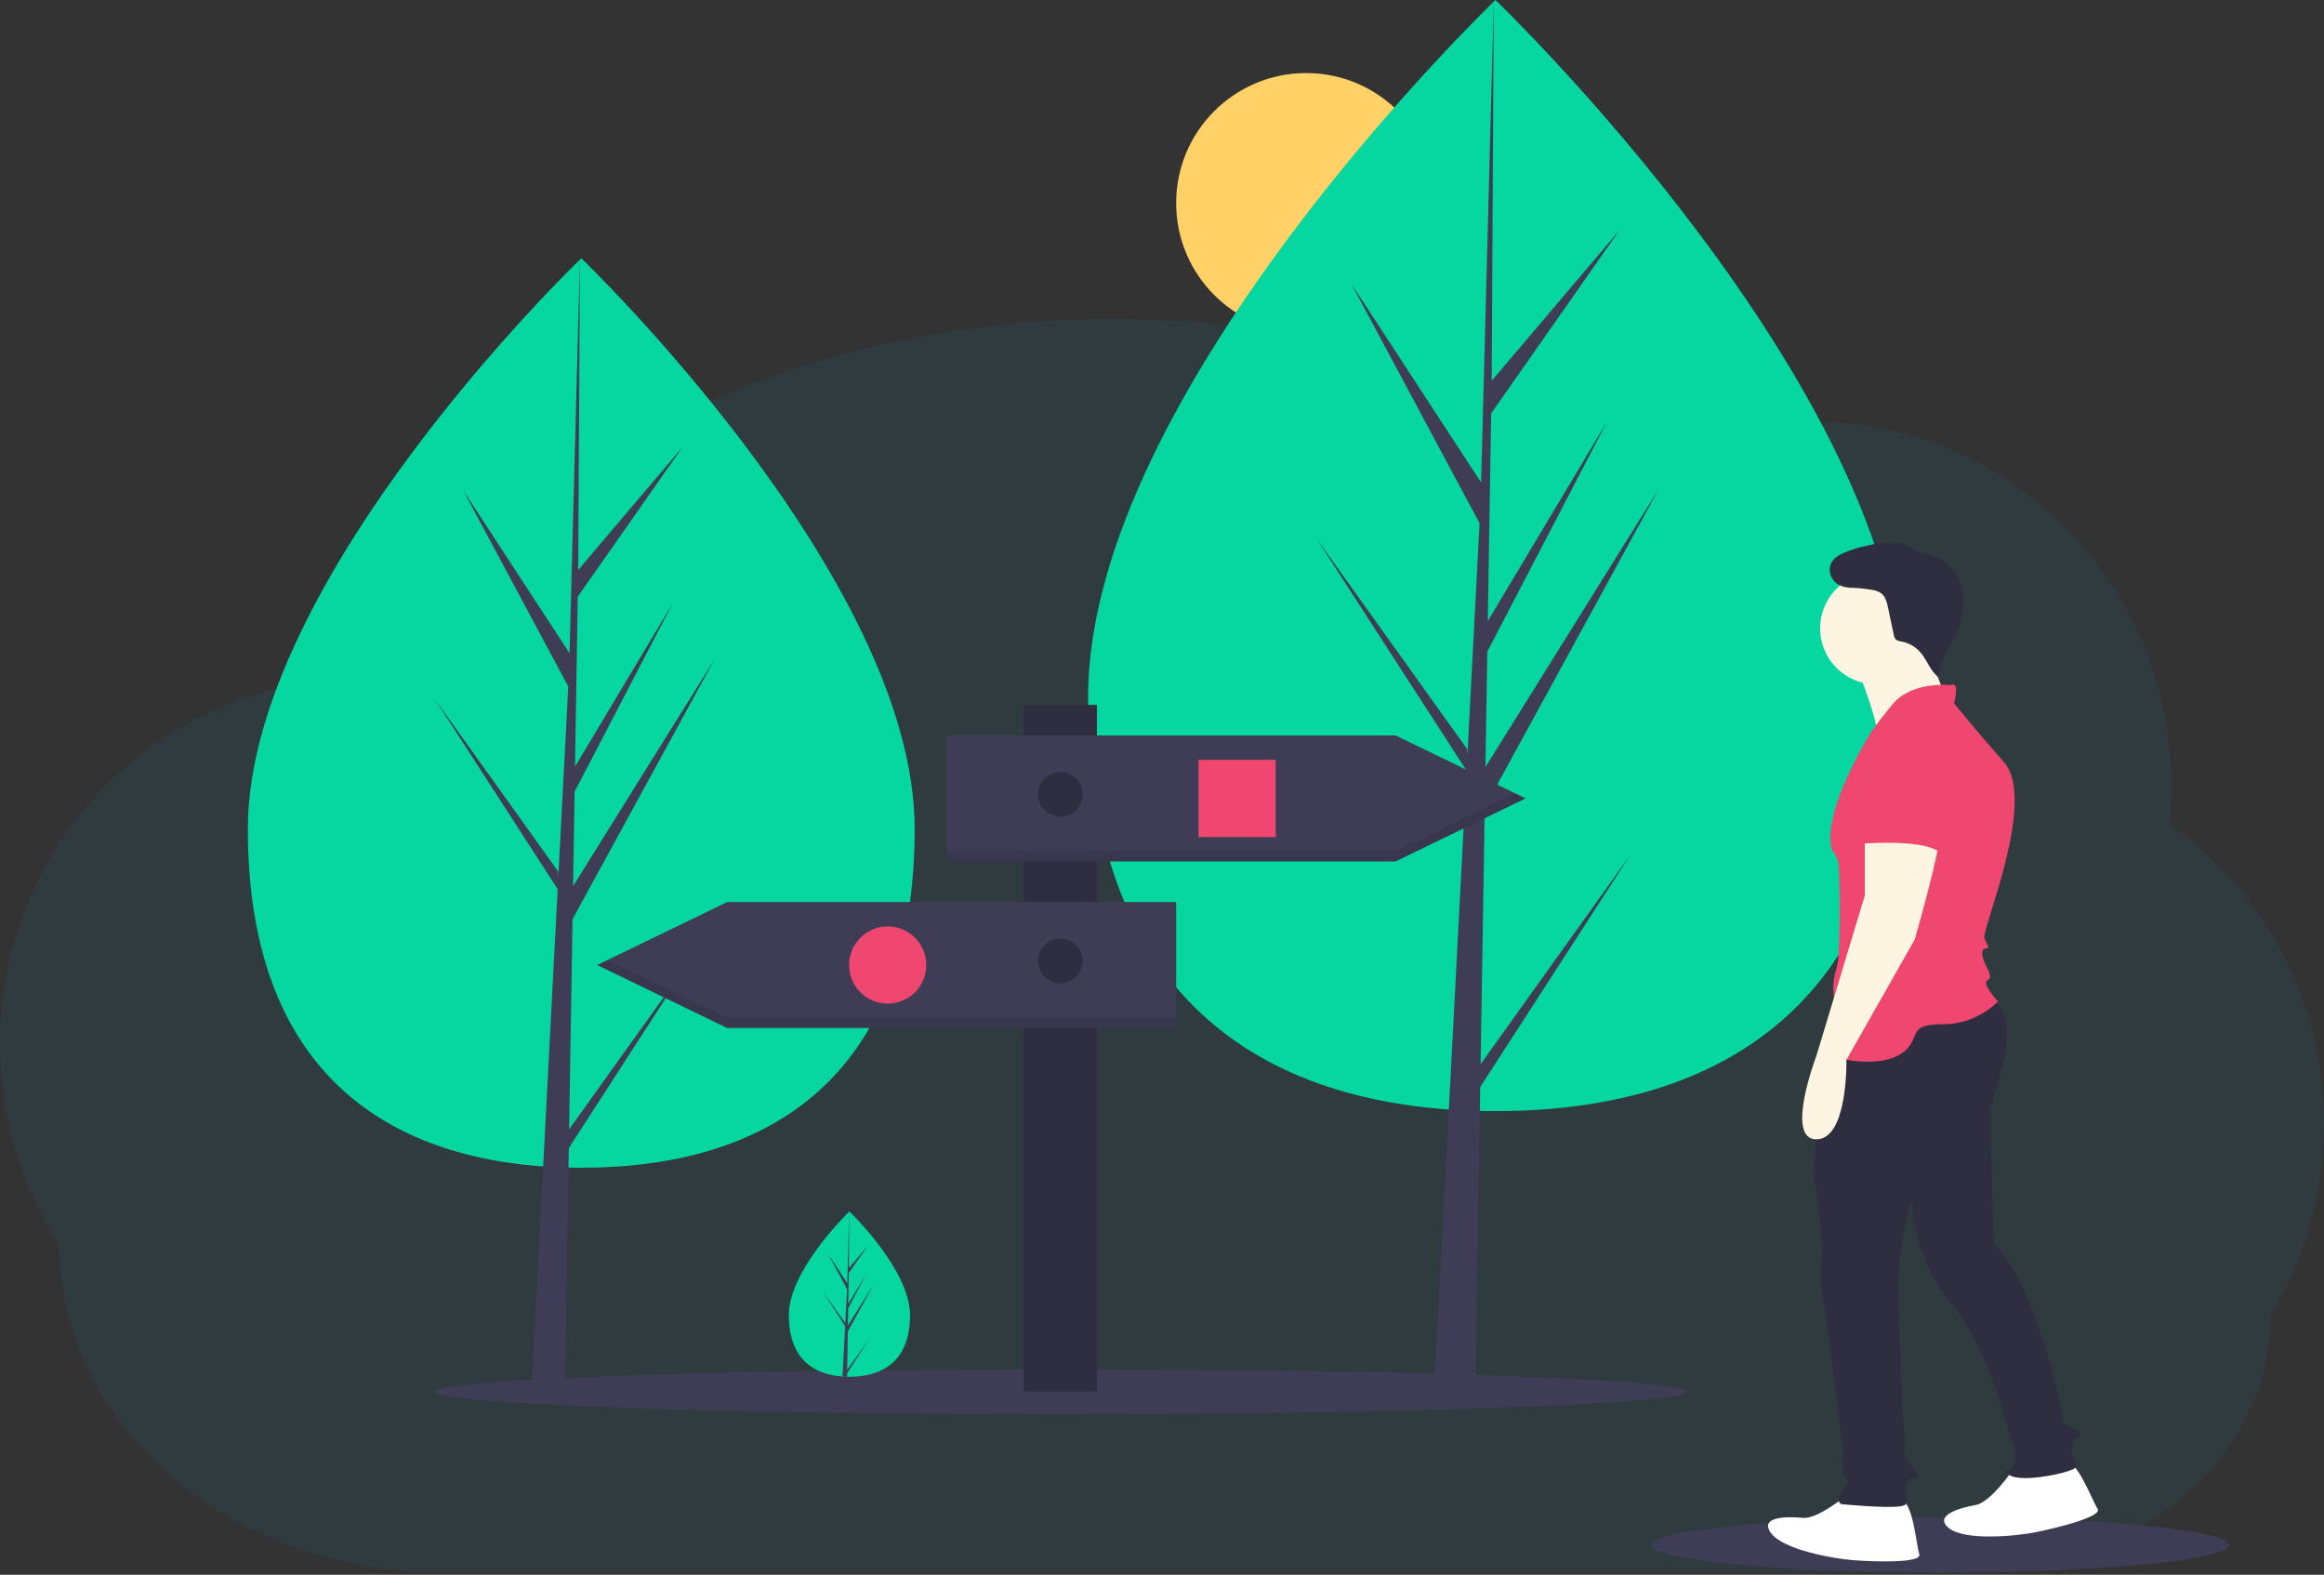 <svg width="800" height="542" viewBox="0 0 800 542" fill="none" xmlns="http://www.w3.org/2000/svg">
<rect x="0" y="0" width="800" height="542" fill="#333333" stroke="none"/>
<path opacity="0.1" d="M799.999 386.845C800.009 398.572 798.397 410.245 795.209 421.53C792.128 432.41 787.596 442.826 781.734 452.495C781.734 487.53 758.083 517.81 723.755 532.216C709.41 538.175 694.022 541.218 678.489 541.167H151.867C123.72 541.167 97.637 533.572 76.245 520.635C70.123 516.95 64.315 512.765 58.881 508.125C35.105 487.691 20.364 459.453 20.364 428.265C7.02 407.717 -0.056 383.73 0 359.23C0 307.929 30.343 263.817 73.811 244.342C79.584 241.757 85.548 239.625 91.651 237.964C93.809 237.377 95.991 236.85 98.196 236.384C104.074 235.132 110.037 234.314 116.035 233.936C118.203 233.801 120.382 233.724 122.574 233.705H123.776C126.196 233.705 128.595 233.789 130.979 233.929L131.762 232.601C132.723 230.997 133.706 229.409 134.713 227.838C136.532 224.976 138.438 222.155 140.434 219.377C142.522 216.444 144.702 213.559 146.972 210.719L147.553 210.02C148.839 208.416 150.154 206.831 151.497 205.265C155.692 200.375 160.121 195.631 164.783 191.034C215.21 141.608 294.21 109.79 383.021 109.79C452.126 109.79 515.293 129.055 563.678 160.887C582.008 150.514 602.714 145.072 623.776 145.09C692.125 145.09 747.552 201.293 747.552 270.622C747.542 275.008 747.308 279.391 746.853 283.754C763.328 295.417 776.758 310.872 786.007 328.814C795.257 346.756 800.056 366.659 799.999 386.845Z" fill="#118AB2"/>
<path d="M449.627 114.655C474.344 114.655 494.382 94.618 494.382 69.9C494.382 45.183 474.344 25.145 449.627 25.145C424.909 25.145 404.872 45.183 404.872 69.9C404.872 94.618 424.909 114.655 449.627 114.655Z" fill="#FFD166"/>
<path d="M314.869 285.295C314.869 371.735 263.481 401.917 200.092 401.917C136.702 401.917 85.315 371.735 85.315 285.295C85.315 198.854 200.092 88.888 200.092 88.888C200.092 88.888 314.869 198.854 314.869 285.295Z" fill="#06D6A0"/>
<path d="M195.911 388.694L197.086 316.352L246.007 226.853L197.27 305.003L197.798 272.475L231.515 207.723L197.938 263.866L198.889 205.363L234.993 153.813L199.038 196.164L199.632 88.888L195.901 230.901L196.207 225.043L159.5 168.856L195.619 236.289L192.198 301.627L192.096 299.893L149.78 240.765L191.968 306.019L191.54 314.191L191.464 314.314L191.499 314.984L182.822 480.754H194.415L195.806 395.131L237.891 330.036L195.911 388.694Z" fill="#3F3D56"/>
<path d="M654.997 239.945C654.997 345.547 592.218 382.42 514.777 382.42C437.335 382.42 374.556 345.547 374.556 239.945C374.556 134.343 514.777 0 514.777 0C514.777 0 654.997 134.343 654.997 239.945Z" fill="#06D6A0"/>
<path d="M509.669 366.266L511.104 277.886L570.87 168.548L511.33 264.022L511.976 224.283L553.166 145.178L512.146 213.767L513.307 142.294L557.415 79.317L513.49 131.055L514.216 0L509.656 173.494L510.031 166.336L465.187 97.695L509.312 180.075L505.133 259.898L505.009 257.779L453.311 185.545L504.853 265.264L504.33 275.247L504.237 275.397L504.279 276.216L493.678 478.733H507.841L509.542 374.129L560.955 294.605L509.669 366.266Z" fill="#3F3D56"/>
<path d="M365.012 486.683C483.965 486.683 580.396 483.239 580.396 478.991C580.396 474.742 483.965 471.298 365.012 471.298C246.058 471.298 149.627 474.742 149.627 478.991C149.627 483.239 246.058 486.683 365.012 486.683Z" fill="#3F3D56"/>
<path d="M667.808 541.229C722.651 541.229 767.109 537.002 767.109 531.788C767.109 526.574 722.651 522.348 667.808 522.348C612.966 522.348 568.508 526.574 568.508 531.788C568.508 537.002 612.966 541.229 667.808 541.229Z" fill="#3F3D56"/>
<path d="M377.599 242.627H352.424V478.991H377.599V242.627Z" fill="#2F2E41"/>
<path d="M480.396 296.474H325.851V253.117H480.396L525.151 274.795L480.396 296.474Z" fill="#3F3D56"/>
<path opacity="0.1" d="M480.396 292.977H325.851V296.473H480.396L525.151 274.795L521.542 273.047L480.396 292.977Z" fill="black"/>
<path d="M250.326 353.817H404.872V310.46H250.326L205.571 332.139L250.326 353.817Z" fill="#3F3D56"/>
<path opacity="0.1" d="M209.18 330.39L205.571 332.138L250.326 353.817H404.872V350.32H250.326L209.18 330.39Z" fill="black"/>
<path d="M439.137 261.508H412.564V288.082H439.137V261.508Z" fill="#EF476F"/>
<path d="M305.571 345.425C312.909 345.425 318.858 339.476 318.858 332.138C318.858 324.8 312.909 318.852 305.571 318.852C298.233 318.852 292.284 324.8 292.284 332.138C292.284 339.476 298.233 345.425 305.571 345.425Z" fill="#EF476F"/>
<path d="M365.012 281.089C369.26 281.089 372.704 277.645 372.704 273.397C372.704 269.149 369.26 265.705 365.012 265.705C360.763 265.705 357.319 269.149 357.319 273.397C357.319 277.645 360.763 281.089 365.012 281.089Z" fill="#2F2E41"/>
<path d="M365.012 338.431C369.26 338.431 372.704 334.988 372.704 330.739C372.704 326.491 369.26 323.047 365.012 323.047C360.763 323.047 357.319 326.491 357.319 330.739C357.319 334.988 360.763 338.431 365.012 338.431Z" fill="#2F2E41"/>
<path d="M313.263 452.653C313.263 468.365 303.923 473.852 292.4 473.852C292.134 473.852 291.867 473.849 291.601 473.843C291.067 473.831 290.538 473.806 290.016 473.77C279.617 473.034 271.538 467.266 271.538 452.653C271.538 437.531 290.862 418.449 292.314 417.037L292.317 417.034C292.372 416.979 292.4 416.953 292.4 416.953C292.4 416.953 313.263 436.941 313.263 452.653Z" fill="#06D6A0"/>
<path d="M291.64 471.448L299.271 460.786L291.621 472.619L291.601 473.843C291.067 473.831 290.538 473.806 290.016 473.77L290.838 458.05L290.832 457.928L290.846 457.906L290.923 456.421L283.255 444.559L290.948 455.307L290.965 455.623L291.587 443.745L285.022 431.488L291.667 441.661L292.314 417.037L292.317 416.953V417.034L292.209 436.452L298.745 428.754L292.182 438.124L292.009 448.759L298.112 438.553L291.984 450.323L291.887 456.235L300.747 442.031L291.854 458.298L291.64 471.448Z" fill="#3F3D56"/>
<path d="M635.669 514.595C635.669 514.595 625.767 522.933 620.556 522.412C615.345 521.891 605.443 521.891 609.612 527.623C613.781 533.356 630.979 536.483 638.274 537.004C645.57 537.525 661.725 538.046 660.683 534.919C659.641 531.792 658.598 517.201 654.429 516.159C650.26 515.116 635.669 514.595 635.669 514.595Z" fill="white"/>
<path d="M692.497 506.408C692.497 506.408 685.201 517.101 680.042 517.999C674.882 518.898 665.345 521.559 670.901 525.96C676.457 530.361 693.862 528.751 701.03 527.292C708.197 525.833 723.898 521.994 722.053 519.262C720.209 516.53 715.284 502.756 710.988 502.872C706.692 502.989 692.497 506.408 692.497 506.408Z" fill="white"/>
<path d="M629.869 353.493C629.869 353.493 623.162 399.426 624.725 407.764C626.288 416.102 627.331 429.13 627.331 429.13C627.331 429.13 626.288 440.074 627.331 445.285C628.373 450.497 634.626 500.004 634.626 501.046C634.626 502.088 633.584 505.215 634.626 507.821C635.669 510.426 637.753 508.342 634.626 512.511C631.5 516.68 633.584 517.722 634.105 517.722C634.626 517.722 654.95 519.807 655.993 517.722C657.035 515.638 655.472 515.116 655.993 512.511C656.514 509.905 657.035 509.384 658.077 508.863C659.119 508.342 661.204 509.384 659.641 506.778C658.077 504.173 654.429 501.046 655.472 499.483C656.514 497.919 654.95 486.454 654.95 486.454C654.95 486.454 653.908 460.919 653.387 445.285C652.866 429.651 658.077 413.496 658.077 413.496C658.726 426.288 663.477 438.531 671.627 448.412C685.176 464.567 691.95 494.792 691.95 494.792C691.95 494.792 695.077 499.483 693.514 503.652C691.95 507.821 687.26 505.215 691.95 507.821C696.641 510.426 712.796 506.778 714.359 505.215C715.922 503.652 712.274 501.567 713.317 497.398C714.359 493.229 718.528 494.271 714.88 492.187C711.232 490.102 710.19 490.623 710.19 488.539C710.19 486.454 700.81 441.116 686.218 428.088L685.176 380.665C685.176 380.665 698.204 347.313 684.655 344.186C671.105 341.06 629.869 353.493 629.869 353.493Z" fill="#2F2E41"/>
<path d="M639.317 230.059C639.317 230.059 648.176 251.947 646.091 255.073C644.007 258.2 671.627 244.651 671.627 244.651C671.627 244.651 662.767 222.763 662.767 220.158C662.767 217.552 639.317 230.059 639.317 230.059Z" fill="#FDF5E2"/>
<path d="M645.831 235.532C656.48 235.532 665.112 226.899 665.112 216.25C665.112 205.601 656.48 196.968 645.831 196.968C635.182 196.968 626.549 205.601 626.549 216.25C626.549 226.899 635.182 235.532 645.831 235.532Z" fill="#FDF5E2"/>
<path d="M671.626 235.792C671.626 235.792 658.077 234.229 651.302 242.567C644.528 250.905 643.486 252.989 643.486 252.989C643.486 252.989 627.331 279.046 630.457 292.074C631.219 293.25 631.915 294.468 632.542 295.722C633.584 297.806 633.584 326.99 632.542 331.68C631.5 336.37 630.457 337.933 631.5 344.708C632.542 351.482 623.161 362.426 634.105 364.511C645.049 366.595 653.387 365.032 657.035 360.342C660.683 355.652 657.556 352.525 669.021 352.525C680.486 352.525 687.781 344.708 687.781 344.708C687.781 344.708 682.049 338.454 684.133 337.412C686.218 336.37 684.133 333.764 683.091 331.159C682.049 328.553 682.049 326.468 683.612 326.468C685.176 326.468 684.133 325.426 683.091 322.82C682.049 320.215 701.331 275.398 689.866 262.37C678.401 249.341 672.669 242.046 672.669 242.046C672.669 242.046 674.753 234.229 671.626 235.792Z" fill="#EF476F"/>
<path d="M641.922 285.299V308.229L625.246 363.468C625.246 363.468 614.302 392.13 625.246 392.13C636.19 392.13 635.603 364.774 635.603 364.774L659.119 323.342C659.119 323.342 668.5 290.511 667.457 287.905C666.415 285.299 641.922 285.299 641.922 285.299Z" fill="#FDF5E2"/>
<path d="M650.781 251.426C650.781 251.426 635.148 257.68 639.317 274.356C643.486 291.032 639.317 290.511 639.317 290.511C639.317 290.511 660.683 288.426 667.457 293.116L669.021 286.863C669.021 286.863 675.274 250.905 650.781 251.426Z" fill="#EF476F"/>
<path d="M639.247 201.774C638.043 202.201 636.753 202.322 635.491 202.126C634.23 201.929 633.037 201.422 632.02 200.65C630.056 199.031 629.223 196.045 630.378 193.777C631.376 191.819 633.51 190.745 635.557 189.943C640.071 188.177 644.827 187.104 649.662 186.758C651.968 186.594 654.389 186.62 656.446 187.674C657.464 188.195 658.348 188.947 659.356 189.486C661.21 190.479 663.367 190.7 665.37 191.338C667.42 192.007 669.302 193.108 670.889 194.567C672.476 196.026 673.731 197.809 674.57 199.795C675.114 201.143 675.495 202.553 675.703 203.992C676.302 207.934 675.883 211.963 674.487 215.697C672.265 221.612 667.606 226.782 667.343 233.095C664.492 231.026 663.434 227.292 661.149 224.61C659.449 222.628 657.127 221.281 654.562 220.79C653.852 220.746 653.17 220.498 652.599 220.074C652.201 219.598 651.952 219.017 651.882 218.401L649.931 209.188C649.533 207.313 649.032 205.269 647.491 204.13C646.531 203.516 645.443 203.133 644.31 203.009C641.62 202.539 638.895 202.291 636.163 202.267" fill="#2F2E41"/>
</svg>
